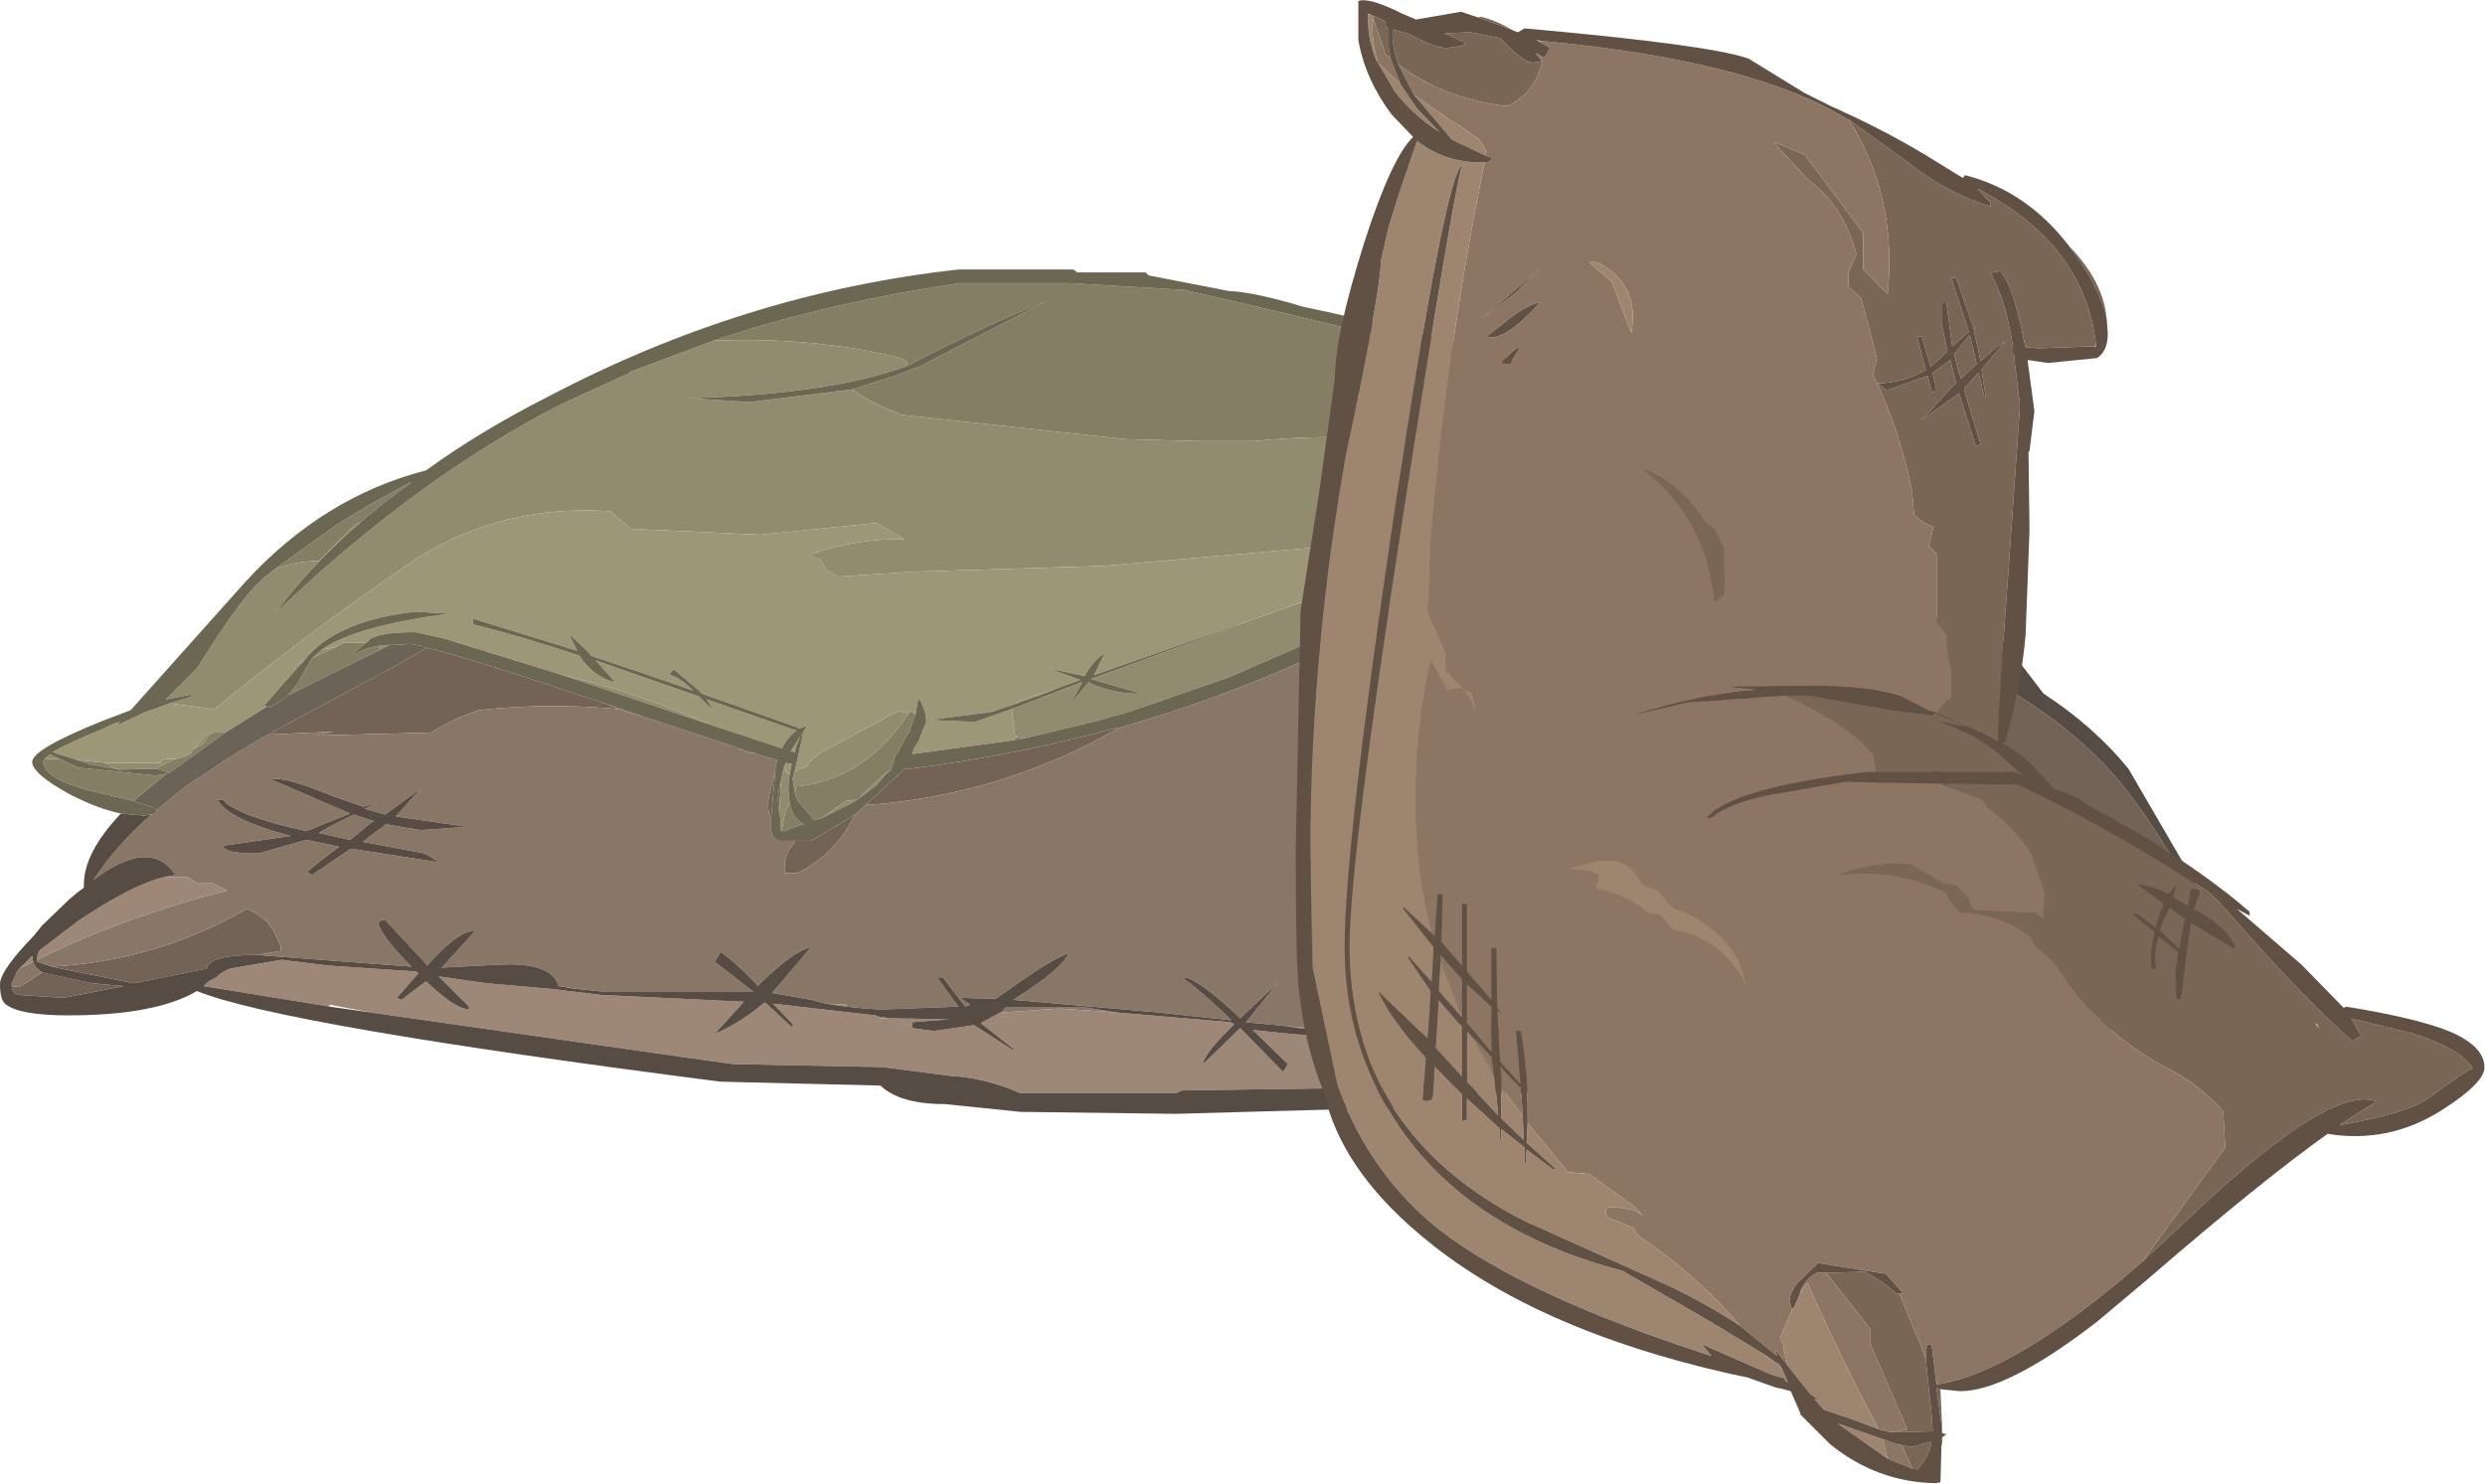 <?xml version="1.0" encoding="UTF-8" standalone="no"?>
<svg xmlns:ffdec="https://www.free-decompiler.com/flash" xmlns:xlink="http://www.w3.org/1999/xlink" ffdec:objectType="frame" height="110.1px" width="184.4px" xmlns="http://www.w3.org/2000/svg">
  <g transform="matrix(1.0, 0.0, 0.0, 1.0, 0.0, 0.0)">
    <use ffdec:characterId="739" height="43.3" transform="matrix(1.447, 0.0, 0.0, 1.447, 0.0, 20.0)" width="117.45" xlink:href="#sprite0"/>
    <use ffdec:characterId="741" height="75.8" transform="matrix(1.452, 0.0, 0.0, 1.452, 96.15, 0.0)" width="60.75" xlink:href="#sprite1"/>
  </g>
  <defs>
    <g id="sprite0" transform="matrix(1.0, 0.0, 0.0, 1.0, 0.0, 0.0)">
      <use ffdec:characterId="738" height="43.3" transform="matrix(1.0, 0.0, 0.0, 1.0, 0.0, 0.0)" width="117.45" xlink:href="#shape0"/>
    </g>
    <g id="shape0" transform="matrix(1.0, 0.0, 0.0, 1.0, 0.0, 0.0)">
      <path d="M83.45 14.9 L84.8 15.35 96.95 19.65 96.95 19.4 Q95.2 18.4 93.2 17.5 L93.6 17.4 93.8 17.4 93.85 17.4 94.65 17.6 Q95.45 17.85 96.45 18.6 L98.45 19.35 98.45 19.4 98.6 19.4 Q100.5 20.15 102.15 21.1 L102.2 21.1 Q105.85 23.1 108.3 25.8 110.25 27.95 113.65 33.95 L112.0 32.6 111.85 32.35 110.95 31.75 110.05 31.05 Q109.95 30.35 109.3 30.05 L106.65 28.7 106.35 28.45 Q105.5 27.95 104.7 27.55 103.8 26.2 102.15 25.6 L98.65 24.3 98.6 24.25 96.25 21.55 Q98.9 22.65 100.95 23.95 L100.85 23.7 Q98.65 22.15 95.5 20.75 L93.25 18.75 92.95 18.9 94.1 20.15 90.15 18.65 Q88.55 17.1 87.1 16.45 L88.65 18.15 85.05 17.05 83.1 15.35 83.05 15.7 84.1 16.8 82.7 16.45 84.3 17.05 86.05 18.85 82.85 17.75 83.75 18.2 82.85 18.3 Q81.1 18.1 79.9 18.65 L78.85 18.2 78.0 17.95 71.05 18.4 71.0 18.3 Q77.15 15.9 83.45 14.9 M110.25 31.6 L110.35 31.7 110.4 31.75 110.35 31.75 110.25 31.6 M111.4 32.8 L113.05 34.25 115.5 36.65 114.7 37.1 114.15 37.6 113.9 37.3 113.3 37.3 112.05 36.05 111.85 35.55 109.8 34.15 Q107.95 32.75 106.05 32.35 L111.4 32.8 M13.15 35.15 Q10.75 35.15 10.6 35.85 L6.9 36.6 6.85 36.6 2.65 35.75 Q8.0 35.45 12.55 32.85 L12.65 32.8 Q13.85 33.25 14.25 34.4 L14.4 34.7 14.4 34.75 14.4 34.95 13.15 35.15 M115.35 35.4 L113.85 34.15 113.95 33.95 113.6 33.25 115.15 35.15 115.35 35.4 M99.65 18.8 L101.15 18.4 102.3 19.45 102.6 19.9 103.3 20.8 99.95 19.15 Q99.75 19.0 99.6 18.95 L99.65 18.8 M21.9 19.4 Q24.0 19.9 30.7 22.15 L30.9 22.2 31.15 22.3 31.75 22.55 Q28.15 22.2 24.55 22.6 23.3 23.0 22.1 23.75 L16.25 23.9 17.1 23.7 13.75 23.85 13.8 23.8 14.1 23.65 20.05 20.45 21.9 19.4 M31.85 22.55 L31.9 22.55 33.05 22.95 31.75 22.55 31.85 22.55 M37.85 24.55 L38.7 24.8 38.4 24.8 37.85 24.55 M39.75 25.75 L39.75 25.85 39.55 28.1 39.55 28.15 Q39.3 27.7 39.45 26.95 L39.75 25.75 M40.8 29.3 L41.6 29.3 43.85 27.95 Q42.85 30.0 40.9 30.95 L40.25 30.95 Q40.15 30.15 40.6 29.55 L40.8 29.3 M44.4 27.45 L46.4 25.6 46.7 25.6 Q52.2 24.9 57.25 23.5 L57.4 23.5 Q51.5 26.9 44.65 27.45 L44.45 27.45 44.4 27.45 M89.5 21.4 L89.45 21.35 88.75 20.7 88.55 20.5 90.55 21.15 91.75 21.5 91.9 21.65 92.5 22.35 Q90.8 22.1 89.5 21.4 M89.3 18.9 L90.55 20.25 88.85 19.7 87.35 19.2 85.55 17.55 89.3 18.9 M93.4 22.35 L93.0 21.85 96.8 22.9 97.8 24.0 93.4 22.35 M92.75 20.15 L94.85 20.95 96.6 22.7 Q95.1 21.8 92.15 20.75 L91.0 19.5 92.75 20.15 M116.35 38.25 L114.55 37.8 115.55 36.75 116.55 38.1 116.35 38.2 116.35 38.25 M40.1 28.7 L40.05 28.8 40.05 28.65 40.1 28.7 M39.95 27.8 L39.9 27.25 Q39.9 26.7 40.05 26.2 L40.05 26.35 39.95 27.8 M2.15 36.05 L4.7 36.6 6.35 36.75 3.25 37.35 0.95 37.2 Q0.65 37.15 0.6 36.75 L1.0 36.8 2.15 36.05" fill="#736356" fill-rule="evenodd" stroke="none"/>
      <path d="M90.2 16.2 L89.5 15.95 89.5 15.9 89.45 15.9 87.4 15.1 86.6 14.85 86.4 14.7 86.55 14.7 86.4 14.4 86.65 14.3 86.95 14.05 Q87.05 14.4 87.65 14.95 88.4 15.6 88.8 15.45 87.15 14.15 87.15 13.8 L87.25 13.4 87.15 13.5 Q87.05 12.85 86.8 12.75 L85.05 12.7 84.95 12.85 82.85 13.1 82.95 13.0 82.95 12.8 Q82.6 11.75 81.45 10.95 L80.1 10.65 Q77.2 9.6 74.25 9.1 75.2 10.05 75.85 11.35 73.55 9.55 70.85 8.7 67.65 8.45 64.35 8.8 L61.5 8.8 57.7 8.7 46.2 7.45 46.05 7.35 Q44.75 6.9 43.7 6.15 L45.9 5.45 47.2 4.95 53.7 1.6 Q50.55 2.85 46.6 4.9 L46.5 4.95 46.5 4.7 46.05 4.5 Q41.65 3.45 36.6 3.65 42.4 1.7 49.25 0.7 L54.85 0.7 60.75 1.05 Q72.0 3.6 76.65 5.1 81.45 6.7 84.45 8.75 L86.15 10.1 Q87.75 11.45 87.9 12.85 L88.45 12.75 88.4 11.95 88.4 11.9 88.5 11.75 89.45 13.1 Q90.4 14.65 90.4 15.35 L90.35 16.15 90.2 16.2 M87.1 10.3 L86.7 10.0 85.65 9.25 83.25 7.45 85.65 9.0 87.1 10.3 M46.95 22.8 L46.6 23.8 46.55 23.8 46.0 24.85 45.95 24.85 45.7 25.65 45.4 25.85 44.15 27.0 44.1 27.1 43.95 27.2 43.85 27.2 43.4 27.25 42.1 28.15 41.75 28.25 40.85 27.15 40.75 26.8 40.85 26.5 40.95 26.5 Q44.4 26.1 46.6 22.75 L46.7 22.65 46.95 22.8 M18.75 19.15 L18.1 19.7 18.15 19.75 Q18.6 19.5 18.95 19.4 L19.4 19.3 19.5 19.5 16.85 20.8 14.85 21.8 14.8 21.8 15.25 21.25 15.85 20.2 16.05 19.9 17.25 19.35 17.6 19.15 18.4 19.15 18.75 19.15 M80.65 13.75 L85.1 13.05 86.6 12.85 86.95 13.4 Q86.0 13.4 85.0 14.0 L84.9 14.0 84.7 14.0 83.75 14.15 82.05 14.4 81.1 14.6 80.65 13.75 M86.7 13.65 L86.9 13.6 86.9 13.65 86.7 13.65 M18.5 12.95 L18.2 13.1 16.35 14.95 Q15.1 14.95 14.05 15.4 L17.25 13.1 Q19.15 11.9 21.0 10.95 L21.05 10.95 Q19.7 11.9 18.5 12.95 M40.5 27.35 Q40.65 28.2 41.25 28.45 40.8 28.55 40.25 28.8 L40.05 28.8 40.1 28.7 40.25 27.9 40.5 27.35 M3.95 25.15 L5.35 25.3 6.1 25.65 4.55 25.35 3.95 25.15 M9.0 25.1 Q9.4 25.05 9.8 24.8 L9.9 24.6 10.4 24.35 10.7 23.9 10.95 23.75 11.55 23.75 8.7 25.8 8.0 25.6 7.95 25.6 9.0 25.1 M3.05 25.1 L4.05 25.55 8.0 25.95 8.55 25.85 6.85 27.25 4.5 26.7 Q2.9 26.25 2.45 25.75 L2.35 25.65 2.2 25.25 2.3 25.1 3.05 25.1" fill="#837e64" fill-rule="evenodd" stroke="none"/>
      <path d="M89.5 15.95 L89.45 15.9 89.5 15.9 89.5 15.95 M82.85 13.1 L75.85 14.15 69.85 14.05 56.6 15.2 46.8 15.5 43.0 15.75 42.4 15.45 42.05 14.85 41.45 14.65 Q44.0 13.75 46.4 13.85 L45.8 13.5 44.95 13.0 39.0 13.6 32.35 13.3 31.3 12.4 Q25.4 12.0 20.8 15.2 15.5 18.85 11.0 22.55 L8.7 22.25 9.85 21.9 9.8 21.8 8.5 22.05 10.1 20.45 Q11.7 17.9 12.8 16.55 13.25 16.0 14.05 15.4 15.1 14.95 16.35 14.95 L18.2 13.1 18.5 12.95 Q15.9 15.2 14.1 17.65 21.35 10.7 28.8 6.9 L32.3 5.3 32.3 5.25 36.6 3.65 Q41.65 3.45 46.05 4.5 L46.5 4.7 46.5 4.95 Q42.6 6.4 35.3 6.6 L38.45 6.8 43.7 6.15 Q44.75 6.9 46.05 7.35 L46.2 7.45 57.7 8.7 61.5 8.8 64.35 8.8 Q67.65 8.45 70.85 8.7 73.55 9.55 75.85 11.35 75.2 10.05 74.25 9.1 77.2 9.6 80.1 10.65 L81.45 10.95 Q82.6 11.75 82.95 12.8 L82.95 13.0 82.85 13.1 M70.45 15.75 L69.45 16.15 69.5 16.0 70.45 15.75 M69.15 16.1 L69.05 16.2 69.0 16.15 68.95 16.15 69.15 16.1 M68.0 16.4 L68.5 16.5 67.35 16.95 68.7 16.5 68.9 16.55 68.8 16.6 Q67.95 18.15 67.95 18.55 L68.0 18.7 66.6 19.35 63.05 20.9 58.0 22.65 56.25 23.15 56.2 23.15 56.05 23.2 52.5 24.05 52.2 23.95 52.05 23.9 51.9 22.65 51.9 22.55 52.0 22.5 55.5 21.15 55.0 22.1 55.05 22.1 55.85 21.15 55.95 21.25 Q57.3 21.8 58.55 21.75 L55.95 21.0 63.9 18.1 63.25 18.3 66.8 17.05 67.0 16.7 Q67.15 16.55 67.4 16.5 L68.0 16.5 68.0 16.4 M45.7 25.65 L45.4 25.9 44.95 26.45 44.15 27.05 44.15 27.0 45.4 25.85 45.7 25.65 M43.6 27.4 L42.1 28.15 43.4 27.25 43.85 27.2 43.6 27.4 M40.75 26.8 L40.65 26.1 40.75 25.75 41.1 25.55 Q41.45 25.55 41.45 25.3 L42.05 24.8 46.05 22.65 46.6 22.75 Q44.4 26.1 40.95 26.5 L40.85 26.5 40.75 26.8 M36.45 23.35 L30.95 21.5 28.7 20.75 Q32.7 21.7 36.45 23.35 M18.85 19.1 L18.75 19.15 18.4 19.15 18.85 19.1 M19.4 19.3 L20.0 19.25 19.5 19.5 19.4 19.3 M44.35 27.5 L44.4 27.45 44.45 27.45 44.35 27.5 M80.65 13.75 L81.1 14.6 Q74.6 15.8 68.35 18.6 L69.25 16.6 70.5 16.8 70.35 16.75 69.5 16.25 75.05 14.85 80.65 13.75 M55.4 21.05 L55.25 21.1 55.4 21.05 M54.15 21.5 L53.4 21.8 52.15 22.25 52.2 22.15 54.15 21.5 M40.5 27.35 L40.25 27.9 40.1 28.7 40.05 28.65 40.05 28.6 40.0 28.0 39.95 27.8 40.05 26.35 40.1 25.95 40.25 25.6 40.35 25.9 40.5 25.85 40.45 26.15 Q40.4 26.85 40.5 27.35 M16.5 19.5 L17.25 19.35 16.05 19.9 15.85 20.2 16.0 19.95 16.05 19.9 16.5 19.5 M5.35 25.3 L8.25 25.3 8.3 25.15 8.55 25.1 9.0 25.1 7.95 25.6 6.1 25.65 5.35 25.3 M9.9 24.6 L10.05 24.5 10.5 23.9 10.75 23.75 10.95 23.75 10.7 23.9 10.4 24.35 9.9 24.6 M15.05 20.65 L15.15 20.35 15.6 20.05 15.05 20.65 M3.05 25.1 L2.3 25.1 2.55 24.85 3.05 25.1" fill="#918c6f" fill-rule="evenodd" stroke="none"/>
      <path d="M112.0 32.6 L110.95 31.75 111.85 32.35 112.0 32.6 M110.05 31.05 L109.65 30.9 110.25 31.6 110.35 31.75 110.4 31.75 111.4 32.8 106.05 32.35 Q107.95 32.75 109.8 34.15 L111.85 35.55 112.05 36.05 113.3 37.3 113.9 37.3 114.15 37.6 113.95 37.65 112.55 37.65 112.25 37.3 105.6 34.1 Q105.7 35.0 106.7 35.65 L106.85 36.25 107.15 36.55 107.0 36.55 107.0 36.6 105.65 36.4 Q104.9 36.4 104.85 36.75 L102.05 36.8 95.35 37.15 95.15 37.2 Q96.0 35.5 96.6 34.7 95.5 35.3 94.05 37.0 L92.3 36.1 92.25 36.55 93.4 37.4 90.7 37.45 82.55 38.35 82.4 38.25 Q83.9 36.8 83.9 36.35 L83.85 35.85 83.7 35.95 Q83.15 36.05 81.85 37.7 80.2 36.35 78.4 36.25 L78.4 36.4 Q78.9 37.1 80.75 38.45 L70.2 39.2 69.75 39.15 65.95 38.8 63.9 38.6 65.55 36.55 63.6 38.4 63.4 38.2 Q61.45 36.4 60.75 36.3 L60.75 36.4 Q61.65 37.05 63.15 38.5 L59.4 38.1 51.95 37.45 52.05 37.4 Q54.5 35.85 54.8 35.05 53.8 35.45 51.85 36.85 L51.05 37.4 49.25 37.35 49.75 37.7 49.5 37.8 48.35 36.3 48.05 36.3 49.15 37.8 45.2 37.95 44.4 37.9 43.4 37.8 43.4 37.7 42.35 37.65 41.6 37.45 39.6 37.1 41.6 34.75 Q40.65 34.95 38.85 36.75 L38.8 36.65 Q37.65 35.45 36.95 35.0 L36.65 35.5 38.65 37.05 31.1 37.05 29.2 36.85 29.15 36.8 29.0 36.8 28.65 36.75 Q28.3 35.5 25.55 35.65 L22.65 35.8 24.35 33.95 Q23.6 33.8 21.9 35.7 L21.8 35.55 19.75 33.35 Q19.45 33.35 19.4 33.55 19.6 34.25 21.1 35.75 L13.15 35.15 14.4 34.95 14.4 34.75 14.4 34.7 14.25 34.4 Q13.85 33.25 12.65 32.8 L12.55 32.85 Q8.0 35.45 2.65 35.75 L1.9 35.5 1.9 35.4 Q6.35 33.2 11.65 31.85 L10.85 31.45 10.1 31.45 9.6 31.15 8.45 31.15 9.0 31.05 Q7.7 29.1 4.8 31.3 5.9 29.6 7.75 27.95 L8.0 27.9 8.0 27.75 9.6 26.45 9.7 26.4 9.75 26.35 10.6 25.8 Q12.05 24.8 13.75 23.85 L17.1 23.7 16.25 23.9 22.1 23.75 Q23.3 23.0 24.55 22.6 28.15 22.2 31.75 22.55 L31.15 22.3 31.85 22.55 31.75 22.55 33.05 22.95 37.75 24.5 37.85 24.55 38.4 24.8 38.7 24.8 38.8 24.85 39.85 25.15 39.75 25.65 39.75 25.75 39.45 26.95 Q39.3 27.7 39.55 28.15 L39.55 28.7 Q39.55 29.15 39.9 29.3 L40.8 29.3 40.6 29.55 Q40.15 30.15 40.25 30.95 L40.9 30.95 Q42.85 30.0 43.85 27.95 L43.9 27.9 44.35 27.5 44.45 27.45 44.65 27.45 Q51.5 26.9 57.4 23.5 62.5 22.05 67.1 19.95 69.05 19.05 71.0 18.3 L71.05 18.4 78.0 17.95 78.85 18.2 79.9 18.65 Q81.1 18.1 82.85 18.3 L83.75 18.2 Q85.35 19.15 87.1 19.9 L88.2 21.0 89.55 22.35 83.35 20.6 83.2 20.85 90.15 23.0 92.15 25.8 92.45 25.65 92.5 25.05 91.4 23.45 94.35 24.45 95.95 26.4 96.0 26.3 94.95 24.55 96.75 25.05 94.7 24.2 93.4 22.35 97.8 24.0 99.8 26.7 100.15 26.6 98.65 24.3 102.15 25.6 Q103.8 26.2 104.7 27.55 105.5 27.95 106.35 28.45 L106.65 28.7 109.3 30.05 Q109.95 30.35 110.05 31.05 M52.5 24.05 L51.9 24.15 52.2 23.95 52.5 24.05 M44.15 27.05 L44.1 27.1 44.15 27.0 44.15 27.05 M43.95 27.2 L43.6 27.4 43.85 27.2 43.95 27.2 M89.5 21.4 Q90.8 22.1 92.5 22.35 L93.9 23.9 90.95 22.75 90.7 22.7 89.5 21.4 M86.15 38.25 L83.7 38.6 83.0 38.75 82.7 38.5 86.15 38.25 M80.8 39.1 L75.7 39.45 78.6 39.0 81.05 38.7 80.8 39.1 M57.25 38.1 L54.35 37.9 51.35 38.1 51.55 37.85 55.7 37.85 57.25 38.1 M45.6 38.4 L45.15 38.4 45.0 38.3 45.6 38.4 M116.0 38.45 L115.95 38.4 114.15 38.1 114.5 37.8 114.55 37.8 116.35 38.25 116.25 38.4 116.0 38.45 M40.05 26.2 L40.2 25.5 40.25 25.6 40.1 25.95 40.05 26.35 40.05 26.2 M16.35 28.9 L16.85 28.6 18.15 27.95 19.2 28.3 19.05 28.35 17.95 29.25 16.35 28.9 M19.4 27.3 L18.65 27.55 17.05 27.0 Q14.5 25.95 13.9 26.15 L17.95 27.9 16.45 28.5 15.7 28.8 Q12.1 28.0 11.45 27.2 L11.15 27.2 Q11.7 28.2 14.9 29.05 L11.45 29.55 Q11.45 29.95 13.25 29.95 L15.7 29.25 17.4 29.6 Q16.3 30.4 15.75 30.9 L16.0 31.05 18.0 29.7 22.5 30.4 21.8 29.95 18.6 29.35 19.4 28.75 19.8 28.45 21.55 28.75 23.7 28.6 23.75 28.55 20.3 28.05 21.6 26.6 19.75 27.95 18.7 27.65 19.4 27.3 M0.9 35.95 L1.0 35.85 1.7 35.5 1.85 35.8 2.15 36.05 1.0 36.8 0.6 36.75 0.6 36.6 0.9 35.95" fill="#887667" fill-rule="evenodd" stroke="none"/>
      <path d="M112.55 37.65 L111.65 37.65 Q110.75 37.65 109.55 37.1 L107.15 36.55 106.85 36.25 106.7 35.65 Q105.7 35.0 105.6 34.1 L112.25 37.3 112.55 37.65 M70.2 39.2 L70.1 39.2 66.65 38.9 65.95 38.8 69.75 39.15 70.2 39.2 M43.4 37.8 L42.35 37.65 43.4 37.7 43.4 37.8 M29.2 36.85 L29.0 36.8 29.15 36.8 29.2 36.85 M1.9 35.4 Q1.9 35.1 2.05 34.9 L3.95 33.45 Q6.75 31.55 8.45 31.15 L9.6 31.15 10.1 31.45 10.85 31.45 11.65 31.85 Q6.35 33.2 1.9 35.4 M86.15 38.25 L90.7 38.1 93.25 37.95 91.8 39.8 Q93.5 39.3 94.45 38.2 95.9 39.2 96.55 39.2 L97.15 39.05 97.35 38.9 95.65 37.9 97.3 37.85 105.15 37.0 Q105.85 37.6 107.2 38.0 L108.1 38.35 107.3 38.5 107.15 38.55 82.95 40.9 75.35 41.05 72.35 41.55 71.05 41.95 60.6 42.1 60.3 42.25 52.35 42.25 Q50.55 41.45 48.7 41.35 L45.25 40.9 37.6 40.75 35.1 40.4 19.0 38.1 16.9 37.7 16.9 37.8 10.45 36.75 10.7 36.5 11.1 36.3 Q11.3 36.05 11.8 35.85 L14.45 35.4 16.9 35.7 21.35 36.0 21.45 36.1 20.35 37.35 20.6 37.45 21.85 36.5 Q23.3 37.9 24.05 37.95 L24.05 37.8 22.5 36.25 24.95 36.6 28.35 36.9 30.8 37.2 38.15 37.55 36.65 39.2 Q37.95 38.65 39.2 37.6 L39.25 37.6 40.65 38.9 40.65 38.7 39.65 37.65 44.9 38.25 45.0 38.3 45.15 38.4 45.6 38.4 48.7 38.45 46.8 38.6 46.75 38.9 47.9 39.05 49.95 38.75 52.05 40.1 51.95 39.95 50.3 38.65 51.3 38.1 51.35 38.1 54.35 37.9 57.25 38.1 63.1 38.6 63.3 38.7 Q61.7 40.25 61.7 40.75 L63.6 38.9 65.8 41.15 66.05 40.75 64.25 39.0 66.2 39.2 69.8 39.5 73.8 39.7 75.7 39.45 80.8 39.1 79.85 40.3 79.95 40.4 81.55 39.0 Q83.45 40.3 84.25 40.3 L84.8 40.25 84.75 40.1 83.0 38.75 83.7 38.6 86.15 38.25 M114.15 38.1 L115.95 38.4 116.0 38.45 115.4 38.45 112.4 38.4 Q110.4 38.2 109.3 37.55 L108.05 36.9 Q109.15 37.1 109.8 37.45 L114.1 38.1 114.15 38.1 M0.9 35.95 L1.65 35.2 1.7 35.5 1.0 35.85 0.9 35.95" fill="#9d8776" fill-rule="evenodd" stroke="none"/>
      <path d="M75.85 14.15 Q73.4 14.6 71.8 15.2 L70.45 15.75 69.5 16.0 69.8 15.1 69.15 16.1 68.95 16.15 67.05 16.2 68.0 16.4 68.0 16.5 67.4 16.5 Q67.15 16.55 67.0 16.7 L66.8 17.05 63.25 18.3 56.1 20.8 56.65 19.7 Q56.15 19.95 55.7 20.7 L55.65 20.85 55.4 20.8 53.75 20.45 55.4 21.05 55.25 21.1 54.15 21.5 52.2 22.15 52.15 22.25 50.8 22.7 47.65 23.1 50.0 23.2 52.0 22.5 51.9 22.55 51.9 22.65 52.05 23.9 52.2 23.95 51.9 24.15 46.8 24.85 46.85 24.6 47.1 24.2 47.5 23.2 Q47.5 22.6 47.1 21.95 L46.95 22.8 46.7 22.65 46.6 22.75 46.05 22.65 42.05 24.8 41.45 25.3 Q41.45 25.55 41.1 25.55 L40.75 25.75 41.2 23.75 Q40.95 24.0 40.75 24.75 L40.55 24.7 41.4 23.4 40.95 23.55 40.95 23.5 36.0 21.75 35.8 21.55 34.55 20.5 34.3 20.8 34.4 20.8 Q34.95 21.0 35.55 21.6 L33.85 21.0 30.3 19.8 30.2 19.65 29.15 18.65 29.6 19.55 24.25 17.9 24.25 18.2 Q26.55 18.75 29.7 19.8 30.4 20.85 31.45 21.15 L31.45 21.05 30.55 20.05 32.55 20.75 35.85 21.9 36.6 22.65 36.25 22.05 40.85 23.65 Q40.4 23.95 40.1 24.55 L36.45 23.35 Q32.7 21.7 28.7 20.75 L22.7 18.9 21.3 18.6 21.2 18.6 Q19.55 18.6 18.95 18.95 L18.85 19.1 18.4 19.15 17.6 19.15 17.25 19.35 16.5 19.5 Q18.15 18.3 23.05 17.65 L21.3 17.55 Q17.55 17.95 15.85 19.75 L15.6 20.05 15.15 20.35 15.05 20.65 13.55 22.35 13.7 22.4 11.55 23.75 10.95 23.75 10.75 23.75 10.5 23.9 10.05 24.5 9.9 24.6 9.8 24.8 Q9.4 25.05 9.0 25.1 L8.55 25.1 8.3 25.15 8.25 25.3 5.35 25.3 3.95 25.15 2.7 24.75 Q3.45 24.3 5.3 23.55 L5.4 23.5 5.5 23.45 5.6 23.4 Q5.9 23.25 6.15 23.2 L5.95 23.4 7.45 22.7 8.7 22.25 11.0 22.55 Q15.5 18.85 20.8 15.2 25.4 12.0 31.3 12.4 L32.35 13.3 39.0 13.6 44.95 13.0 45.8 13.5 46.4 13.85 Q44.0 13.75 41.45 14.65 L42.05 14.85 42.4 15.45 43.0 15.75 46.8 15.5 56.6 15.2 69.85 14.05 75.85 14.15 M40.2 25.5 L40.3 25.3 40.6 25.35 40.5 25.85 40.35 25.9 40.25 25.6 40.2 25.5" fill="#9d9778" fill-rule="evenodd" stroke="none"/>
      <path d="M112.0 32.6 L113.65 33.95 Q110.25 27.95 108.3 25.8 105.85 23.1 102.2 21.1 L102.15 21.1 Q100.5 20.15 98.6 19.4 L98.45 19.4 98.45 19.35 96.45 18.6 Q95.45 17.85 94.65 17.6 L93.85 17.4 93.8 17.4 93.6 17.4 93.2 17.5 Q95.2 18.4 96.95 19.4 L96.95 19.65 84.8 15.35 83.45 14.9 83.85 14.85 84.2 14.8 85.45 14.65 85.5 14.65 85.55 14.65 86.05 14.7 86.4 14.7 86.6 14.85 87.4 15.1 89.45 15.9 89.5 15.95 90.2 16.2 90.35 16.25 90.3 16.4 90.55 16.3 91.15 16.55 95.1 17.2 96.05 17.5 96.25 17.55 98.65 18.45 98.9 18.35 Q100.2 16.6 101.85 18.1 102.6 18.3 102.65 18.95 L104.8 21.75 Q107.4 23.45 109.15 25.6 L113.6 33.25 113.95 33.95 113.85 34.15 115.35 35.4 Q117.45 37.35 117.45 38.2 L117.45 38.5 117.15 38.9 116.25 39.2 109.15 38.6 109.15 38.65 Q105.7 40.05 100.35 40.6 L83.05 42.15 75.4 42.25 71.05 43.0 60.3 43.3 52.35 43.2 48.45 42.8 Q46.15 42.8 45.15 41.85 L36.95 41.65 Q14.35 38.75 10.1 37.0 8.0 38.25 3.5 38.25 0.95 38.25 0.25 37.65 0.0 37.4 0.0 36.65 0.0 35.95 1.75 34.15 L2.15 33.65 3.55 32.3 Q3.95 31.95 4.3 31.7 L4.3 31.55 Q4.3 29.9 6.2 27.9 L7.35 28.0 7.4 28.0 7.75 27.95 Q5.9 29.6 4.8 31.3 7.7 29.1 9.0 31.05 L8.45 31.15 Q6.75 31.55 3.95 33.45 L2.05 34.9 Q1.9 35.1 1.9 35.4 L1.9 35.5 2.65 35.75 6.85 36.6 6.9 36.6 10.6 35.85 Q10.75 35.15 13.15 35.15 L21.1 35.75 Q19.6 34.25 19.4 33.55 19.45 33.35 19.75 33.35 L21.8 35.55 21.9 35.7 Q23.6 33.8 24.35 33.95 L22.65 35.8 25.55 35.65 Q28.3 35.5 28.65 36.75 L29.0 36.8 29.2 36.85 31.1 37.05 38.65 37.05 36.65 35.5 36.95 35.0 Q37.65 35.45 38.8 36.65 L38.85 36.75 Q40.65 34.95 41.6 34.75 L39.6 37.1 41.6 37.45 42.35 37.65 43.4 37.8 44.4 37.9 45.2 37.95 49.15 37.8 48.05 36.3 48.35 36.3 49.5 37.8 49.75 37.7 49.25 37.35 51.05 37.4 51.85 36.85 Q53.8 35.45 54.8 35.05 54.5 35.85 52.05 37.4 L51.95 37.45 59.4 38.1 63.15 38.5 Q61.65 37.05 60.75 36.4 L60.75 36.3 Q61.45 36.4 63.4 38.2 L63.6 38.4 65.55 36.55 63.9 38.6 65.95 38.8 66.65 38.9 70.1 39.2 70.2 39.2 80.75 38.45 Q78.9 37.1 78.4 36.4 L78.4 36.25 Q80.2 36.35 81.85 37.7 83.15 36.05 83.7 35.95 L83.85 35.85 83.9 36.35 Q83.9 36.8 82.4 38.25 L82.55 38.35 90.7 37.45 93.4 37.4 92.25 36.55 92.3 36.1 94.05 37.0 Q95.5 35.3 96.6 34.7 96.0 35.5 95.15 37.2 L95.35 37.15 102.05 36.8 104.85 36.75 Q104.9 36.4 105.65 36.4 L107.0 36.6 107.0 36.55 107.15 36.55 109.55 37.1 Q110.75 37.65 111.65 37.65 L112.55 37.65 113.95 37.65 114.15 37.6 114.7 37.1 115.5 36.65 113.05 34.25 111.4 32.8 110.4 31.75 110.35 31.7 110.25 31.6 109.65 30.9 110.05 31.05 110.95 31.75 112.0 32.6 M83.75 18.2 L82.85 17.75 86.05 18.85 84.3 17.05 82.7 16.45 84.1 16.8 83.05 15.7 83.1 15.35 85.05 17.05 88.65 18.15 87.1 16.45 Q88.55 17.1 90.15 18.65 L94.1 20.15 92.95 18.9 93.25 18.75 95.5 20.75 Q98.65 22.15 100.85 23.7 L100.95 23.95 Q98.9 22.65 96.25 21.55 L98.6 24.25 98.65 24.3 100.15 26.6 99.8 26.7 97.8 24.0 96.8 22.9 93.0 21.85 93.4 22.35 94.7 24.2 96.75 25.05 94.95 24.55 96.0 26.3 95.95 26.4 94.35 24.45 91.4 23.45 92.5 25.05 92.45 25.65 92.15 25.8 90.15 23.0 83.2 20.85 83.35 20.6 89.55 22.35 88.2 21.0 87.1 19.9 Q85.35 19.15 83.75 18.2 M99.6 18.95 Q99.75 19.0 99.95 19.15 L103.3 20.8 102.6 19.9 102.3 19.45 101.15 18.4 99.65 18.8 99.55 18.85 99.5 18.9 99.6 18.95 M89.3 18.9 L85.55 17.55 87.35 19.2 88.85 19.7 90.55 20.25 89.3 18.9 M92.5 22.35 L91.9 21.65 91.75 21.5 90.55 21.15 88.55 20.5 88.75 20.7 89.45 21.35 89.5 21.4 90.7 22.7 90.95 22.75 93.9 23.9 92.5 22.35 M92.75 20.15 L91.0 19.5 92.15 20.75 Q95.1 21.8 96.6 22.7 L94.85 20.95 92.75 20.15 M108.1 38.35 L107.2 38.0 Q105.85 37.6 105.15 37.0 L97.3 37.85 95.65 37.9 97.35 38.9 97.15 39.05 96.55 39.2 Q95.9 39.2 94.45 38.2 93.5 39.3 91.8 39.8 L93.25 37.95 90.7 38.1 86.15 38.25 82.7 38.5 83.0 38.75 84.75 40.1 84.8 40.25 84.25 40.3 Q83.45 40.3 81.55 39.0 L79.95 40.4 79.85 40.3 80.8 39.1 81.05 38.7 78.6 39.0 75.7 39.45 73.8 39.7 69.8 39.5 66.2 39.2 64.25 39.0 66.05 40.75 65.8 41.15 63.6 38.9 61.7 40.75 Q61.7 40.25 63.3 38.7 L63.1 38.6 57.25 38.1 55.7 37.85 51.55 37.85 51.35 38.1 51.3 38.1 50.3 38.65 51.95 39.95 52.05 40.1 49.95 38.75 47.9 39.05 46.75 38.9 46.8 38.6 48.7 38.45 45.6 38.4 45.0 38.3 44.9 38.25 39.65 37.65 40.65 38.7 40.65 38.9 39.25 37.6 39.2 37.6 Q37.95 38.65 36.65 39.2 L38.15 37.55 30.8 37.2 28.35 36.9 24.95 36.6 22.5 36.25 24.05 37.8 24.05 37.95 Q23.3 37.9 21.85 36.5 L20.6 37.45 20.35 37.35 21.45 36.1 21.35 36.0 16.9 35.7 14.45 35.4 11.8 35.85 Q11.3 36.05 11.1 36.3 L10.7 36.5 10.45 36.75 16.9 37.8 19.0 38.1 35.1 40.4 37.6 40.75 45.25 40.9 48.7 41.35 Q50.55 41.45 52.35 42.25 L60.3 42.25 60.6 42.1 71.05 41.95 72.35 41.55 75.35 41.05 82.95 40.9 107.15 38.55 108.3 38.4 108.1 38.35 M114.15 38.1 L114.1 38.1 109.8 37.45 Q109.15 37.1 108.05 36.9 L109.3 37.55 Q110.4 38.2 112.4 38.4 L115.4 38.45 116.0 38.45 116.25 38.4 116.35 38.25 116.35 38.2 116.55 38.1 115.55 36.75 114.55 37.8 114.5 37.8 114.15 38.1 M19.4 27.3 L18.7 27.65 19.75 27.95 21.6 26.6 20.3 28.05 23.75 28.55 23.7 28.6 21.55 28.75 19.8 28.45 19.4 28.75 18.6 29.35 21.8 29.95 22.5 30.4 18.0 29.7 16.0 31.05 15.75 30.9 Q16.3 30.4 17.4 29.6 L15.7 29.25 13.25 29.95 Q11.45 29.95 11.45 29.55 L14.9 29.05 Q11.7 28.2 11.15 27.2 L11.45 27.2 Q12.1 28.0 15.7 28.8 L16.45 28.5 17.95 27.9 13.9 26.15 Q14.5 25.95 17.05 27.0 L18.65 27.55 19.4 27.3 M16.35 28.9 L17.95 29.25 19.05 28.35 19.2 28.3 18.15 27.95 16.85 28.6 16.35 28.9 M1.7 35.5 L1.65 35.2 0.9 35.95 0.6 36.6 0.6 36.75 Q0.65 37.15 0.95 37.2 L3.25 37.35 6.35 36.75 4.7 36.6 2.15 36.05 1.85 35.8 1.7 35.5" fill="#574c43" fill-rule="evenodd" stroke="none"/>
      <path d="M7.75 27.95 L7.4 28.0 7.35 28.0 6.2 27.9 Q5.0 27.65 3.55 26.9 1.65 25.85 1.65 25.25 1.65 24.6 5.25 23.15 L6.7 22.6 12.6 16.0 Q16.6 11.65 21.85 10.3 24.6 8.3 28.05 6.55 38.2 1.2 49.15 0.0 L55.05 0.0 55.25 0.15 58.75 0.15 58.9 0.3 63.0 1.1 Q64.3 1.15 66.8 1.9 74.0 3.45 77.05 4.5 80.55 5.7 83.25 7.45 L85.65 9.25 86.7 10.0 87.1 10.3 87.25 10.4 87.35 10.45 87.95 11.1 88.0 11.05 89.15 12.0 89.55 12.5 90.1 13.4 Q90.8 14.85 90.8 16.2 L90.55 16.3 90.3 16.4 90.35 16.25 90.35 16.15 90.4 15.35 Q90.4 14.65 89.45 13.1 L88.5 11.75 88.05 11.25 88.4 11.9 88.4 11.95 88.45 12.75 87.9 12.85 Q87.75 11.45 86.15 10.1 L84.45 8.75 Q81.45 6.7 76.65 5.1 72.0 3.6 60.75 1.05 L54.85 0.7 49.25 0.7 Q42.4 1.7 36.6 3.65 L32.3 5.25 32.3 5.3 28.8 6.9 Q21.35 10.7 14.1 17.65 15.9 15.2 18.5 12.95 19.7 11.9 21.05 10.95 L21.05 10.9 21.0 10.95 Q19.15 11.9 17.25 13.1 L14.05 15.4 Q13.25 16.0 12.8 16.55 11.7 17.9 10.1 20.45 L8.5 22.05 9.8 21.8 9.85 21.9 8.7 22.25 7.45 22.7 5.95 23.4 6.15 23.2 Q5.9 23.25 5.6 23.4 L5.5 23.45 5.3 23.55 Q3.45 24.3 2.7 24.75 L3.95 25.15 4.55 25.35 6.1 25.65 7.95 25.6 8.0 25.6 8.7 25.8 8.75 25.8 8.55 25.85 8.0 25.95 4.05 25.55 3.05 25.1 2.55 24.85 2.3 25.1 2.2 25.25 2.35 25.65 2.45 25.75 Q2.9 26.25 4.5 26.7 L6.85 27.25 6.95 27.3 7.9 27.6 8.0 27.65 8.0 27.75 8.0 27.9 7.75 27.95 M86.4 14.7 L86.05 14.7 85.55 14.65 85.5 14.65 85.45 14.65 84.2 14.8 83.85 14.85 83.45 14.9 Q77.15 15.9 71.0 18.3 69.05 19.05 67.1 19.95 62.5 22.05 57.4 23.5 L57.25 23.5 Q52.2 24.9 46.7 25.6 L46.4 25.6 44.4 27.45 44.35 27.5 43.9 27.9 43.85 27.95 41.6 29.3 40.8 29.3 39.9 29.3 Q39.55 29.15 39.55 28.7 L39.55 28.15 39.55 28.1 39.75 25.85 39.75 25.75 39.75 25.65 39.85 25.15 38.8 24.85 38.7 24.8 37.85 24.55 37.75 24.5 33.05 22.95 31.9 22.55 31.85 22.55 31.15 22.3 30.9 22.2 30.7 22.15 Q24.0 19.9 21.9 19.4 L21.6 19.3 21.05 19.2 20.3 19.25 20.0 19.25 19.4 19.3 18.95 19.4 Q18.6 19.5 18.15 19.75 L18.1 19.7 18.75 19.15 18.85 19.1 18.95 18.95 Q19.55 18.6 21.2 18.6 L21.3 18.6 22.7 18.9 28.7 20.75 30.95 21.5 36.45 23.35 40.1 24.55 Q40.4 23.95 40.85 23.65 L36.25 22.05 36.6 22.65 35.85 21.9 32.55 20.75 30.55 20.05 31.45 21.05 31.45 21.15 Q30.4 20.85 29.7 19.8 26.55 18.75 24.25 18.2 L24.25 17.9 29.6 19.55 29.15 18.65 30.2 19.65 30.3 19.8 33.85 21.0 35.55 21.6 Q34.95 21.0 34.4 20.8 L34.3 20.8 34.55 20.5 35.8 21.55 36.0 21.75 40.95 23.5 40.95 23.55 41.4 23.4 40.55 24.7 40.75 24.75 Q40.95 24.0 41.2 23.75 L40.75 25.75 40.65 26.1 40.75 26.8 40.85 27.15 41.75 28.25 42.1 28.15 43.6 27.4 43.95 27.2 44.1 27.1 44.15 27.05 44.95 26.45 45.4 25.9 45.7 25.65 45.95 24.85 46.0 24.85 46.55 23.8 46.6 23.8 46.95 22.8 47.1 21.95 Q47.5 22.6 47.5 23.2 L47.1 24.2 46.85 24.6 46.8 24.85 51.9 24.15 52.5 24.05 56.05 23.2 56.2 23.15 56.25 23.15 58.0 22.65 63.05 20.9 66.6 19.35 68.0 18.7 67.95 18.55 Q67.95 18.15 68.8 16.6 L68.9 16.55 68.7 16.5 67.35 16.95 68.5 16.5 68.0 16.4 67.05 16.2 68.95 16.15 69.0 16.15 69.05 16.2 69.15 16.1 69.8 15.1 69.5 16.0 69.45 16.15 70.45 15.75 71.8 15.2 Q73.4 14.6 75.85 14.15 L82.85 13.1 84.95 12.85 85.05 12.7 86.8 12.75 Q87.05 12.85 87.15 13.5 L87.25 13.4 87.15 13.8 Q87.15 14.15 88.8 15.45 88.4 15.6 87.65 14.95 87.05 14.4 86.95 14.05 L86.65 14.3 86.4 14.4 86.55 14.7 86.4 14.7 M86.7 13.65 L86.9 13.65 86.9 13.6 86.7 13.65 M81.1 14.6 L82.05 14.4 83.75 14.15 84.7 14.0 84.9 14.0 85.0 14.0 Q86.0 13.4 86.95 13.4 L86.6 12.85 85.1 13.05 80.65 13.75 75.05 14.85 69.5 16.25 70.35 16.75 70.5 16.8 69.25 16.6 68.35 18.6 Q74.6 15.8 81.1 14.6 M43.7 6.15 L38.45 6.8 35.3 6.6 Q42.6 6.4 46.5 4.95 L46.6 4.9 Q50.55 2.85 53.7 1.6 L47.2 4.95 45.9 5.45 43.7 6.15 M63.25 18.3 L63.9 18.1 55.95 21.0 58.55 21.75 Q57.3 21.8 55.95 21.25 L55.85 21.15 55.05 22.1 55.0 22.1 55.5 21.15 52.0 22.5 50.0 23.2 47.65 23.1 50.8 22.7 52.15 22.25 53.4 21.8 54.15 21.5 55.25 21.1 55.4 21.05 53.75 20.45 55.4 20.8 55.65 20.85 55.7 20.7 Q56.15 19.95 56.65 19.7 L56.1 20.8 63.25 18.3 M40.05 28.8 L40.25 28.8 Q40.8 28.55 41.25 28.45 40.65 28.2 40.5 27.35 40.4 26.85 40.45 26.15 L40.5 25.85 40.6 25.35 40.3 25.3 40.2 25.5 40.05 26.2 Q39.9 26.7 39.9 27.25 L39.95 27.8 40.0 28.0 40.05 28.6 40.05 28.65 40.05 28.8 M15.6 20.05 L15.85 19.75 Q17.55 17.95 21.3 17.55 L23.05 17.65 Q18.15 18.3 16.5 19.5 L16.05 19.9 16.0 19.95 15.85 20.2 15.25 21.25 14.8 21.8 14.75 21.85 14.5 22.05 13.85 22.45 13.7 22.4 13.55 22.35 15.05 20.65 15.6 20.05" fill="#6b6752" fill-rule="evenodd" stroke="none"/>
      <path d="M20.0 19.25 L20.3 19.25 21.05 19.2 21.6 19.3 21.9 19.4 20.05 20.45 14.1 23.65 13.8 23.8 13.75 23.85 Q12.05 24.8 10.6 25.8 L9.75 26.35 9.7 26.4 9.6 26.45 8.0 27.75 8.0 27.65 7.9 27.6 6.95 27.3 6.85 27.25 8.55 25.85 8.75 25.8 8.7 25.8 11.55 23.75 13.7 22.4 13.85 22.45 14.5 22.05 14.75 21.85 14.8 21.8 14.85 21.8 16.85 20.8 19.5 19.5 20.0 19.25" fill="#6b6357" fill-rule="evenodd" stroke="none"/>
    </g>
    <g id="sprite1" transform="matrix(1.0, 0.0, 0.0, 1.0, 0.0, 0.0)">
      <use ffdec:characterId="740" height="75.8" transform="matrix(1.0, 0.0, 0.0, 1.0, 0.0, 0.0)" width="60.75" xlink:href="#shape1"/>
    </g>
    <g id="shape1" transform="matrix(1.0, 0.0, 0.0, 1.0, 0.0, 0.0)">
      <path d="M40.9 17.65 L40.75 17.7 38.0 17.8 37.3 17.75 37.25 17.55 Q36.65 14.5 36.0 13.85 L35.5 13.95 Q36.3 15.35 36.65 17.7 L36.65 18.05 36.7 18.1 36.75 18.55 37.0 20.6 37.0 20.95 36.45 28.8 Q35.9 36.3 35.9 37.5 L35.9 37.9 35.15 37.5 32.8 36.45 32.85 36.3 Q33.0 36.0 33.5 35.65 L33.5 34.3 Q33.3 33.45 33.25 32.4 L32.75 31.8 32.75 28.3 32.35 27.9 32.6 26.9 Q32.05 26.8 31.6 26.3 L31.5 25.1 Q30.85 21.9 29.5 19.15 L29.7 18.3 28.9 15.25 28.25 14.65 28.25 13.9 28.65 13.0 Q28.0 10.5 26.15 9.15 L24.4 7.25 26.0 7.9 29.0 11.9 29.0 13.75 30.25 15.05 Q30.75 10.0 28.25 6.1 L31.7 8.6 Q33.5 9.95 35.5 10.55 L35.5 10.35 34.85 9.65 Q40.35 12.5 40.9 17.65 M24.95 35.55 L25.0 35.55 26.3 35.55 30.5 36.3 32.5 36.55 32.55 36.55 32.75 36.55 32.8 36.5 34.3 37.15 32.75 36.85 Q34.55 37.4 35.9 38.5 L37.2 39.65 36.7 39.45 29.65 39.45 29.5 38.55 28.75 37.8 Q26.85 36.25 24.95 35.55 M29.75 40.0 L29.85 40.0 29.75 40.05 29.75 40.0 M32.9 40.05 L36.9 40.1 Q39.6 41.35 43.3 43.5 L46.6 45.55 47.15 46.05 Q51.65 51.2 54.0 53.2 L54.45 52.95 53.95 52.05 57.2 52.85 Q59.6 53.65 60.15 54.6 59.75 54.75 57.85 56.15 56.8 56.9 53.35 57.5 54.45 56.75 55.25 56.3 52.9 55.35 45.55 62.35 L43.3 64.45 43.25 64.5 47.5 58.65 47.4 56.8 Q46.25 55.5 44.75 54.7 41.0 52.8 38.8 49.25 L38.0 48.55 37.8 48.4 37.55 47.9 Q36.0 46.7 33.9 46.65 L33.3 45.85 33.25 45.65 Q31.2 44.6 28.65 44.65 L27.65 44.75 Q29.4 44.0 31.4 44.15 L33.15 45.15 33.75 45.25 34.4 45.9 34.55 46.35 34.75 46.5 37.8 46.65 38.2 46.9 38.25 45.55 37.6 43.7 Q36.75 42.3 35.35 41.3 L35.1 40.9 32.9 40.05 M32.8 70.75 L32.75 70.75 32.7 70.4 32.75 70.65 32.8 70.75 M32.2 69.4 L32.2 69.5 32.5 72.35 32.55 73.15 30.4 73.2 31.25 73.05 29.35 68.65 29.35 67.9 27.1 65.05 28.95 65.0 29.05 65.0 29.3 65.1 30.0 65.55 30.7 66.1 30.85 66.1 32.2 69.4 M5.25 3.3 Q4.9 2.35 4.95 1.5 L5.85 1.75 Q7.05 2.45 7.75 2.45 L8.45 2.35 8.7 2.2 7.6 1.7 8.95 1.65 10.45 1.95 Q11.65 3.2 12.1 3.2 L12.55 3.15 12.5 3.05 12.25 2.7 12.35 2.75 12.6 3.05 12.6 3.15 Q12.2 4.8 10.85 5.4 L10.6 5.4 Q7.5 5.0 5.25 3.3 M32.95 71.0 L32.95 71.05 33.05 73.25 33.0 73.2 33.0 72.8 32.75 70.95 32.95 71.0 M33.05 73.45 L33.05 73.75 33.0 73.9 33.0 73.45 33.05 73.45 M9.35 0.9 L9.45 0.85 Q10.25 1.05 11.1 1.55 L9.35 0.9 M39.5 12.55 Q41.3 14.4 41.45 16.35 41.15 14.75 39.65 12.75 L39.5 12.55 M44.2 47.6 L44.15 47.55 44.25 47.25 44.65 46.4 45.45 46.95 45.35 47.45 45.15 48.5 44.2 47.6 M44.85 45.85 L45.0 45.2 44.6 45.7 Q43.45 45.15 43.0 45.2 L44.35 46.2 44.0 47.15 43.95 47.4 43.0 46.7 42.75 46.7 43.9 47.65 Q43.6 48.85 43.75 49.55 L44.0 49.5 Q43.8 48.85 44.1 47.85 L45.1 48.65 44.95 49.7 45.0 51.1 45.25 51.05 45.6 48.2 45.75 47.15 48.0 48.5 Q47.9 47.6 45.9 46.45 L46.25 45.45 45.75 45.45 45.6 46.3 44.85 45.85 M33.65 18.1 L34.45 17.1 34.8 18.6 34.0 19.35 33.9 19.1 33.65 18.1 M29.75 19.6 L30.2 19.95 32.3 19.2 32.5 20.05 32.75 19.95 32.55 19.05 33.45 18.4 33.75 19.55 32.0 21.45 33.9 20.1 34.75 22.8 35.0 22.7 34.15 19.9 34.25 19.75 34.9 19.05 35.2 20.3 35.25 20.2 35.05 18.9 36.25 17.45 Q35.7 17.8 35.0 18.45 L34.65 16.85 34.75 16.7 34.65 16.8 33.75 14.2 33.5 14.2 34.4 16.95 33.55 17.7 33.25 15.45 33.0 15.45 33.0 16.5 33.3 17.95 33.05 18.2 32.45 18.75 32.0 17.2 31.75 17.2 32.2 18.9 Q31.1 19.55 29.75 19.6 M3.95 0.8 Q4.25 0.9 4.6 1.1 L4.6 1.35 4.75 1.45 4.75 2.45 4.85 3.0 4.6 2.8 4.0 1.05 3.95 1.0 3.95 0.8 M17.65 23.9 Q19.65 24.6 21.0 26.75 L21.4 27.0 21.9 28.0 21.9 30.4 21.4 30.75 Q21.0 26.55 17.75 24.0 L17.65 23.9 M30.7 73.8 L31.45 73.95 32.4 73.7 32.5 73.7 Q32.3 74.6 31.75 75.1 L31.5 75.05 31.0 73.9 30.7 73.8 M52.3 52.55 L52.2 52.35 52.1 52.3 52.3 52.55" fill="#796655" fill-rule="evenodd" stroke="none"/>
      <path d="M32.8 36.45 L32.5 36.35 32.4 36.35 30.95 35.6 Q29.15 35.0 25.95 35.05 L22.25 35.1 23.6 35.25 Q20.5 35.5 17.25 36.55 L20.0 35.9 24.95 35.55 Q26.85 36.25 28.75 37.8 L29.5 38.55 29.65 39.45 29.2 39.45 Q22.3 40.25 21.0 41.8 L21.25 41.8 Q22.15 41.0 24.4 40.6 L28.15 39.95 29.75 40.0 29.75 40.05 29.85 40.0 32.9 40.05 35.1 40.9 35.35 41.3 Q36.75 42.3 37.6 43.7 L38.25 45.55 38.2 46.9 37.8 46.65 34.75 46.5 34.55 46.35 34.4 45.9 33.75 45.25 33.15 45.15 31.4 44.15 Q29.4 44.0 27.65 44.75 L28.65 44.65 Q31.2 44.6 33.25 45.65 L33.3 45.85 33.9 46.65 Q36.0 46.7 37.55 47.9 L37.8 48.4 38.0 48.55 38.8 49.25 Q41.0 52.8 44.75 54.7 46.25 55.5 47.4 56.8 L47.5 58.65 43.25 64.5 Q36.75 70.15 32.8 70.75 L32.75 70.65 32.7 70.4 32.5 68.7 32.25 68.7 32.2 69.4 30.85 66.1 31.1 66.1 31.0 66.05 30.15 65.1 26.7 64.55 25.65 65.55 Q25.25 66.1 25.25 66.4 L25.3 66.8 25.4 66.85 24.75 68.4 24.95 68.75 24.9 68.8 25.15 69.8 24.5 68.95 24.6 69.3 22.7 67.75 Q20.5 65.15 17.5 63.15 L17.25 62.75 16.4 62.4 Q15.65 62.2 15.9 61.75 L16.0 61.7 Q17.35 61.7 17.75 62.15 L17.35 61.7 15.0 60.0 13.9 59.9 13.05 58.85 11.85 57.4 11.85 57.0 Q11.85 54.5 11.5 52.7 L11.25 52.7 11.5 55.45 10.45 54.25 10.3 51.65 10.5 51.8 10.3 51.5 10.25 48.45 10.0 48.45 10.0 51.1 8.75 49.65 8.75 46.2 8.5 46.2 8.5 49.35 8.15 48.95 7.45 48.15 7.5 46.15 7.5 45.7 7.25 45.7 7.1 47.85 6.95 47.7 Q6.25 45.0 6.15 42.15 6.0 37.55 6.9 33.75 L7.75 35.25 8.5 35.15 7.65 34.25 7.65 33.4 6.75 31.25 6.9 27.4 Q7.75 17.6 9.65 8.3 L9.95 8.25 10.0 8.05 9.7 7.95 9.75 7.75 9.4 7.15 8.5 6.5 7.9 6.15 6.05 4.85 5.25 3.3 Q7.5 5.0 10.6 5.4 L10.85 5.4 Q12.2 4.8 12.6 3.15 L12.6 3.05 12.35 2.75 12.7 2.95 13.0 2.45 12.4 2.1 12.65 2.1 Q23.35 3.1 28.2 6.1 L28.25 6.1 Q30.75 10.0 30.25 15.05 L29.0 13.75 29.0 11.9 26.0 7.9 24.4 7.25 26.15 9.15 Q28.0 10.5 28.65 13.0 L28.25 13.9 28.25 14.65 28.9 15.25 29.7 18.3 29.5 19.15 Q30.85 21.9 31.5 25.1 L31.6 26.3 Q32.05 26.8 32.6 26.9 L32.35 27.9 32.75 28.3 32.75 31.8 33.25 32.4 Q33.3 33.45 33.5 34.3 L33.5 35.65 Q33.0 36.0 32.85 36.3 L32.8 36.45 M32.55 36.55 L32.65 36.45 32.8 36.5 32.75 36.55 32.55 36.55 M30.4 73.2 L29.8 73.05 Q27.8 69.3 26.15 65.55 L25.95 65.8 25.75 66.15 25.8 65.95 Q26.15 65.25 26.65 65.05 L27.1 65.05 29.35 67.9 29.35 68.65 31.25 73.05 30.4 73.2 M23.75 69.1 L24.75 69.75 24.85 69.95 23.75 69.1 M5.35 4.3 L4.2 3.2 4.15 3.15 4.15 3.0 Q3.85 2.0 3.95 1.0 L4.0 1.05 4.6 2.8 4.85 3.0 5.35 4.3 M17.15 17.0 Q17.6 14.5 15.4 13.4 L15.0 13.4 16.15 14.4 17.15 17.0 M12.5 15.45 Q11.95 15.55 11.15 16.1 L9.75 17.2 Q10.65 17.5 12.5 15.45 M11.5 17.7 Q11.1 17.85 10.5 18.55 L10.95 18.6 11.5 17.7 M11.25 14.95 L12.5 13.7 9.5 16.3 11.25 14.95 M17.65 23.9 L17.75 24.0 Q21.0 26.55 21.4 30.75 L21.9 30.4 21.9 28.0 21.4 27.0 21.0 26.75 Q19.65 24.6 17.65 23.9 M8.55 35.2 Q9.0 35.75 9.25 36.45 L9.0 35.4 8.55 35.2 M7.4 49.15 L7.4 48.8 8.5 50.05 8.5 52.0 7.4 49.15 M13.9 44.4 L15.15 44.5 15.25 44.65 15.4 44.65 15.45 44.65 15.5 45.0 Q15.15 45.35 15.55 45.45 17.05 45.8 18.0 46.65 L18.65 46.75 19.25 47.5 Q21.9 47.95 23.1 50.5 L22.65 49.15 22.3 48.55 Q21.1 47.0 19.25 46.4 L18.5 45.5 17.75 45.25 17.55 44.95 Q17.15 44.25 16.4 44.0 L15.5 44.0 13.9 44.4 M30.25 74.55 L30.0 73.55 30.7 73.8 31.0 73.9 31.5 75.05 30.25 74.55 M10.5 55.55 L10.5 55.0 10.45 54.5 11.45 55.55 11.5 55.5 11.6 57.05 10.5 55.55 M10.15 55.0 L8.95 52.9 10.0 54.0 10.0 54.05 10.15 55.0 M8.75 52.3 L8.75 50.3 10.0 51.45 10.0 53.75 8.75 52.3" fill="#8c7663" fill-rule="evenodd" stroke="none"/>
      <path d="M29.8 73.05 L28.35 72.5 27.0 72.05 26.5 71.5 26.75 71.55 26.3 71.25 25.15 69.8 24.9 68.8 24.95 68.75 24.75 68.4 25.4 66.85 25.45 66.85 25.75 66.15 25.95 65.8 26.15 65.55 Q27.8 69.3 29.8 73.05 M22.7 67.75 Q21.2 66.75 19.15 65.75 L11.7 62.4 Q2.75 57.85 2.75 48.35 2.75 43.95 5.5 26.25 8.0 10.15 8.5 8.45 7.65 8.9 5.05 26.1 2.5 43.25 2.5 48.4 2.5 53.3 5.1 57.3 8.7 62.85 16.7 64.95 L21.2 67.55 23.75 69.1 24.85 69.95 25.15 70.65 25.0 70.55 25.0 70.45 24.3 70.25 23.85 70.05 20.75 68.7 21.25 69.3 Q11.65 66.2 7.35 62.85 3.85 60.1 2.15 55.55 L0.9 49.65 0.85 47.65 0.8 46.6 0.75 43.35 0.75 42.4 Q0.85 32.95 2.55 23.3 4.35 14.85 4.35 13.35 L4.75 11.6 5.2 10.15 5.3 9.85 6.2 7.2 Q7.6 8.3 9.45 8.3 L9.65 8.3 Q7.75 17.6 6.9 27.4 L6.75 31.25 7.65 33.4 7.65 34.25 8.5 35.15 7.75 35.25 6.9 33.75 Q6.0 37.55 6.15 42.15 6.25 45.0 6.95 47.7 L5.5 46.35 5.5 46.45 7.05 48.4 6.95 50.2 5.75 48.85 5.75 48.95 6.9 50.65 6.75 53.1 4.25 50.7 4.25 50.75 Q4.95 52.2 6.65 54.05 L6.5 56.2 Q6.9 56.4 7.0 56.0 L7.1 54.5 7.85 55.25 8.5 55.9 8.5 57.3 8.75 57.25 8.75 56.15 10.4 57.65 10.45 58.3 10.5 58.2 10.5 57.7 11.7 58.65 11.7 59.55 11.75 59.45 11.8 58.75 13.2 59.8 13.25 59.7 11.8 58.4 11.85 57.4 13.05 58.85 13.9 59.9 15.0 60.0 17.35 61.7 17.75 62.15 Q17.35 61.7 16.0 61.7 L15.9 61.75 Q15.65 62.2 16.4 62.4 L17.25 62.75 17.5 63.15 Q20.5 65.15 22.7 67.75 M9.7 7.95 L8.0 7.15 6.05 4.85 7.9 6.15 8.5 6.5 9.4 7.15 9.75 7.75 9.7 7.95 M5.35 4.3 L6.2 5.55 7.35 6.75 Q5.95 5.85 5.05 4.65 L4.2 3.2 5.35 4.3 M4.15 3.15 Q3.65 2.0 3.7 0.8 L3.7 0.75 3.75 0.7 3.95 0.8 3.95 1.0 Q3.85 2.0 4.15 3.0 L4.15 3.15 M17.15 17.0 L16.15 14.4 15.0 13.4 15.4 13.4 Q17.6 14.5 17.15 17.0 M8.55 35.2 L9.0 35.4 9.25 36.45 Q9.0 35.75 8.55 35.2 M7.4 49.15 L8.5 52.0 7.3 50.65 7.4 49.15 M13.9 44.4 L15.5 44.0 16.4 44.0 Q17.15 44.25 17.55 44.95 L17.75 45.25 18.5 45.5 19.25 46.4 Q21.1 47.0 22.3 48.55 L22.65 49.15 23.1 50.5 Q21.9 47.95 19.25 47.5 L18.65 46.75 18.0 46.65 Q17.05 45.8 15.55 45.45 15.15 45.35 15.5 45.0 L15.45 44.65 15.4 44.65 15.25 44.65 15.15 44.5 13.9 44.4 M30.25 74.55 L27.7 72.75 28.7 73.1 30.0 73.55 30.25 74.55 M10.5 55.55 L11.6 57.05 11.65 58.25 10.5 57.15 10.5 55.55 M10.15 55.0 L10.35 57.0 8.75 55.3 8.75 52.7 8.95 52.9 10.15 55.0 M8.3 52.25 L8.5 52.45 8.5 55.05 8.2 54.7 7.15 53.55 7.3 51.1 8.3 52.25" fill="#9e8570" fill-rule="evenodd" stroke="none"/>
      <path d="M40.75 17.7 L40.9 17.7 40.9 17.65 Q40.35 12.5 34.85 9.65 L35.5 10.35 35.5 10.55 Q33.5 9.95 31.7 8.6 L28.25 6.1 28.2 6.1 Q23.35 3.1 12.65 2.1 L12.3 2.05 12.4 2.1 13.0 2.45 12.7 2.95 12.35 2.75 12.25 2.7 12.5 3.05 12.55 3.15 12.1 3.2 Q11.65 3.2 10.45 1.95 L8.95 1.65 7.6 1.7 8.7 2.2 8.45 2.35 7.75 2.45 Q7.05 2.45 5.85 1.75 L4.95 1.5 Q4.9 2.35 5.25 3.3 L6.05 4.85 8.0 7.15 9.7 7.95 10.0 8.05 9.95 8.25 9.65 8.3 9.45 8.3 Q7.6 8.3 6.2 7.2 L5.3 9.85 5.2 10.15 4.75 11.6 4.35 13.35 Q4.35 14.85 2.55 23.3 0.85 32.95 0.75 42.4 L0.75 43.35 0.8 46.6 0.85 49.4 0.9 49.65 2.15 55.55 Q3.85 60.1 7.35 62.85 11.65 66.2 21.25 69.3 L20.75 68.7 23.85 70.05 24.3 70.25 25.0 70.45 25.0 70.55 25.15 70.65 24.85 69.95 24.75 69.75 23.75 69.1 21.2 67.55 16.7 64.95 Q8.7 62.85 5.1 57.3 2.5 53.3 2.5 48.4 2.5 43.25 5.05 26.1 7.65 8.9 8.5 8.45 8.0 10.15 5.5 26.25 2.75 43.95 2.75 48.35 2.75 57.85 11.7 62.4 L19.15 65.75 Q21.2 66.75 22.7 67.75 L24.6 69.3 24.5 68.95 25.15 69.8 26.3 71.25 26.75 71.55 26.5 71.5 27.0 72.05 28.35 72.5 29.8 73.05 30.4 73.2 32.55 73.15 32.5 72.35 32.2 69.5 32.2 69.4 32.25 68.7 32.5 68.7 32.7 70.4 32.75 70.75 32.8 70.75 Q36.75 70.15 43.25 64.5 L43.3 64.45 45.55 62.35 Q52.9 55.35 55.25 56.3 54.45 56.75 53.35 57.5 56.8 56.9 57.85 56.15 59.75 54.75 60.15 54.6 59.6 53.65 57.2 52.85 L53.95 52.05 54.45 52.95 54.0 53.2 Q51.65 51.2 47.15 46.05 L46.6 45.55 43.3 43.5 Q39.6 41.35 36.9 40.1 L32.9 40.05 29.85 40.0 29.75 40.0 28.15 39.95 24.4 40.6 Q22.15 41.0 21.25 41.8 L21.0 41.8 Q22.3 40.25 29.2 39.45 L29.65 39.45 36.7 39.45 37.2 39.65 35.9 38.5 Q34.55 37.4 32.75 36.85 L34.3 37.15 32.8 36.5 32.65 36.45 32.55 36.55 32.5 36.55 30.5 36.3 26.3 35.55 25.0 35.55 24.95 35.55 20.0 35.9 17.25 36.55 Q20.5 35.5 23.6 35.25 L22.25 35.1 25.95 35.05 Q29.15 35.0 30.95 35.6 L32.4 36.35 32.5 36.35 32.8 36.45 35.15 37.5 35.9 37.9 35.9 37.5 Q35.9 36.3 36.45 28.8 L37.0 20.95 37.0 20.6 36.75 18.55 36.7 18.1 36.65 18.05 36.65 17.7 Q36.3 15.35 35.5 13.95 L36.0 13.85 Q36.65 14.5 37.25 17.55 L37.3 17.75 38.0 17.8 40.75 17.7 M41.45 16.35 L41.5 17.05 Q41.5 17.95 40.95 18.3 L38.45 18.55 37.4 18.4 37.75 21.0 37.5 23.05 37.45 23.1 37.45 23.25 37.5 27.1 37.3 32.45 Q37.05 35.25 36.25 37.95 L36.05 37.95 36.15 38.0 Q37.35 38.7 37.85 39.35 L38.75 40.3 38.85 40.35 Q39.95 40.7 40.25 41.0 L43.45 42.8 Q46.75 44.85 48.75 46.6 L48.75 46.8 48.1 46.45 51.4 49.3 53.55 51.5 53.7 51.45 Q57.4 52.05 59.05 52.75 60.75 53.5 60.75 54.55 60.75 55.35 58.55 56.75 55.85 58.45 52.75 57.95 L52.8 57.9 Q49.35 60.35 43.45 65.45 L40.95 67.55 Q36.35 71.1 33.95 71.1 L32.95 71.0 32.75 70.95 33.0 72.8 33.0 73.2 33.05 73.25 33.25 73.3 33.05 73.45 33.0 73.45 33.0 73.9 32.95 75.75 32.7 75.8 Q29.7 75.75 27.3 73.8 L25.8 72.3 25.75 72.3 25.8 72.25 25.3 71.1 24.75 70.95 24.7 70.95 24.5 70.9 23.65 70.6 23.1 70.4 22.15 70.2 Q12.0 67.9 6.35 63.1 2.3 59.7 1.45 55.85 0.45 53.45 0.15 50.45 0.0 49.0 0.0 43.4 L0.25 31.2 1.2 25.15 2.0 19.35 Q2.0 17.15 3.5 12.4 4.9 8.05 6.0 7.0 L4.9 5.85 Q3.55 4.05 3.2 2.05 L3.2 0.05 Q3.75 -0.15 5.45 0.7 L6.15 1.0 8.45 0.6 9.35 0.9 11.1 1.55 11.35 1.65 11.7 1.45 Q21.25 2.3 23.15 3.0 L26.0 4.75 27.4 5.45 27.75 5.6 27.95 5.7 Q30.05 6.65 32.15 7.9 L34.1 9.1 34.2 8.95 Q37.35 9.75 39.5 12.55 L39.65 12.75 Q41.15 14.75 41.45 16.35 M44.85 45.85 L45.6 46.3 45.75 45.45 46.25 45.45 45.9 46.45 Q47.9 47.6 48.0 48.5 L45.75 47.15 45.6 48.2 45.25 51.05 45.0 51.1 44.95 49.7 45.1 48.65 44.1 47.85 Q43.8 48.85 44.0 49.5 L43.75 49.55 Q43.6 48.85 43.9 47.65 L42.75 46.7 43.0 46.7 43.95 47.4 44.0 47.15 44.35 46.2 43.0 45.2 Q43.45 45.15 44.6 45.7 L45.0 45.2 44.85 45.85 M44.2 47.6 L45.15 48.5 45.35 47.45 45.45 46.95 44.65 46.4 44.25 47.25 44.15 47.55 44.2 47.6 M29.75 19.6 Q31.1 19.55 32.2 18.9 L31.75 17.2 32.0 17.2 32.45 18.75 33.05 18.2 33.3 17.95 33.0 16.5 33.0 15.45 33.25 15.45 33.55 17.7 34.4 16.95 33.5 14.2 33.75 14.2 34.65 16.8 34.75 16.7 34.65 16.85 35.0 18.45 Q35.7 17.8 36.25 17.45 L35.05 18.9 35.25 20.2 35.2 20.3 34.9 19.05 34.25 19.75 34.15 19.9 35.0 22.7 34.75 22.8 33.9 20.1 32.0 21.45 33.75 19.55 33.45 18.4 32.55 19.05 32.75 19.95 32.5 20.05 32.3 19.2 30.2 19.95 29.75 19.6 M33.65 18.1 L33.9 19.1 34.0 19.35 34.8 18.6 34.45 17.1 33.65 18.1 M4.2 3.2 L5.05 4.65 Q5.95 5.85 7.35 6.75 L6.2 5.55 5.35 4.3 4.85 3.0 4.75 2.45 4.75 1.45 4.6 1.35 4.6 1.1 Q4.25 0.9 3.95 0.8 L3.75 0.7 3.7 0.7 3.7 0.75 3.7 0.8 Q3.65 2.0 4.15 3.15 L4.2 3.2 M11.25 14.95 L9.5 16.3 12.5 13.7 11.25 14.95 M11.5 17.7 L10.95 18.6 10.5 18.55 Q11.1 17.85 11.5 17.7 M12.5 15.45 Q10.65 17.5 9.75 17.2 L11.15 16.1 Q11.95 15.55 12.5 15.45 M6.95 47.7 L7.1 47.85 7.25 45.7 7.5 45.7 7.5 46.15 7.45 48.15 8.15 48.95 8.5 49.35 8.5 46.2 8.75 46.2 8.75 49.65 10.0 51.1 10.0 48.45 10.25 48.45 10.3 51.5 10.5 51.8 10.3 51.65 10.45 54.25 11.5 55.45 11.25 52.7 11.5 52.7 Q11.85 54.5 11.85 57.0 L11.85 57.4 11.8 58.4 13.25 59.7 13.2 59.8 11.8 58.75 11.75 59.45 11.7 59.55 11.7 58.65 10.5 57.7 10.5 58.2 10.45 58.3 10.4 57.65 8.75 56.15 8.75 57.25 8.5 57.3 8.5 55.9 7.85 55.25 7.1 54.5 7.0 56.0 Q6.9 56.4 6.5 56.2 L6.65 54.05 Q4.95 52.2 4.25 50.75 L4.25 50.7 6.75 53.1 6.9 50.65 5.75 48.95 5.75 48.85 6.95 50.2 7.05 48.4 5.5 46.45 5.5 46.35 6.95 47.7 M8.5 52.0 L8.5 50.05 7.4 48.8 7.4 49.15 7.3 50.65 8.5 52.0 M25.75 66.15 L25.45 66.85 25.4 66.85 25.3 66.8 25.25 66.4 Q25.25 66.1 25.65 65.55 L26.7 64.55 30.15 65.1 31.0 66.05 31.1 66.1 30.85 66.1 30.7 66.1 30.0 65.55 29.3 65.1 29.05 65.0 28.95 65.0 27.1 65.05 26.65 65.05 Q26.15 65.25 25.8 65.95 L25.75 66.15 M30.0 73.55 L28.7 73.1 27.7 72.75 30.25 74.55 31.5 75.05 31.75 75.1 Q32.3 74.6 32.5 73.7 L32.4 73.7 31.45 73.95 30.7 73.8 30.0 73.55 M11.6 57.05 L11.5 55.5 11.45 55.55 10.45 54.5 10.5 55.0 10.5 55.55 10.5 57.15 11.65 58.25 11.6 57.05 M8.95 52.9 L8.75 52.7 8.75 55.3 10.35 57.0 10.15 55.0 10.0 54.05 10.0 54.0 8.95 52.9 M8.75 52.3 L10.0 53.75 10.0 51.45 8.75 50.3 8.75 52.3 M8.3 52.25 L7.3 51.1 7.15 53.55 8.2 54.7 8.5 55.05 8.5 52.45 8.3 52.25" fill="#605144" fill-rule="evenodd" stroke="none"/>
    </g>
  </defs>
</svg>

